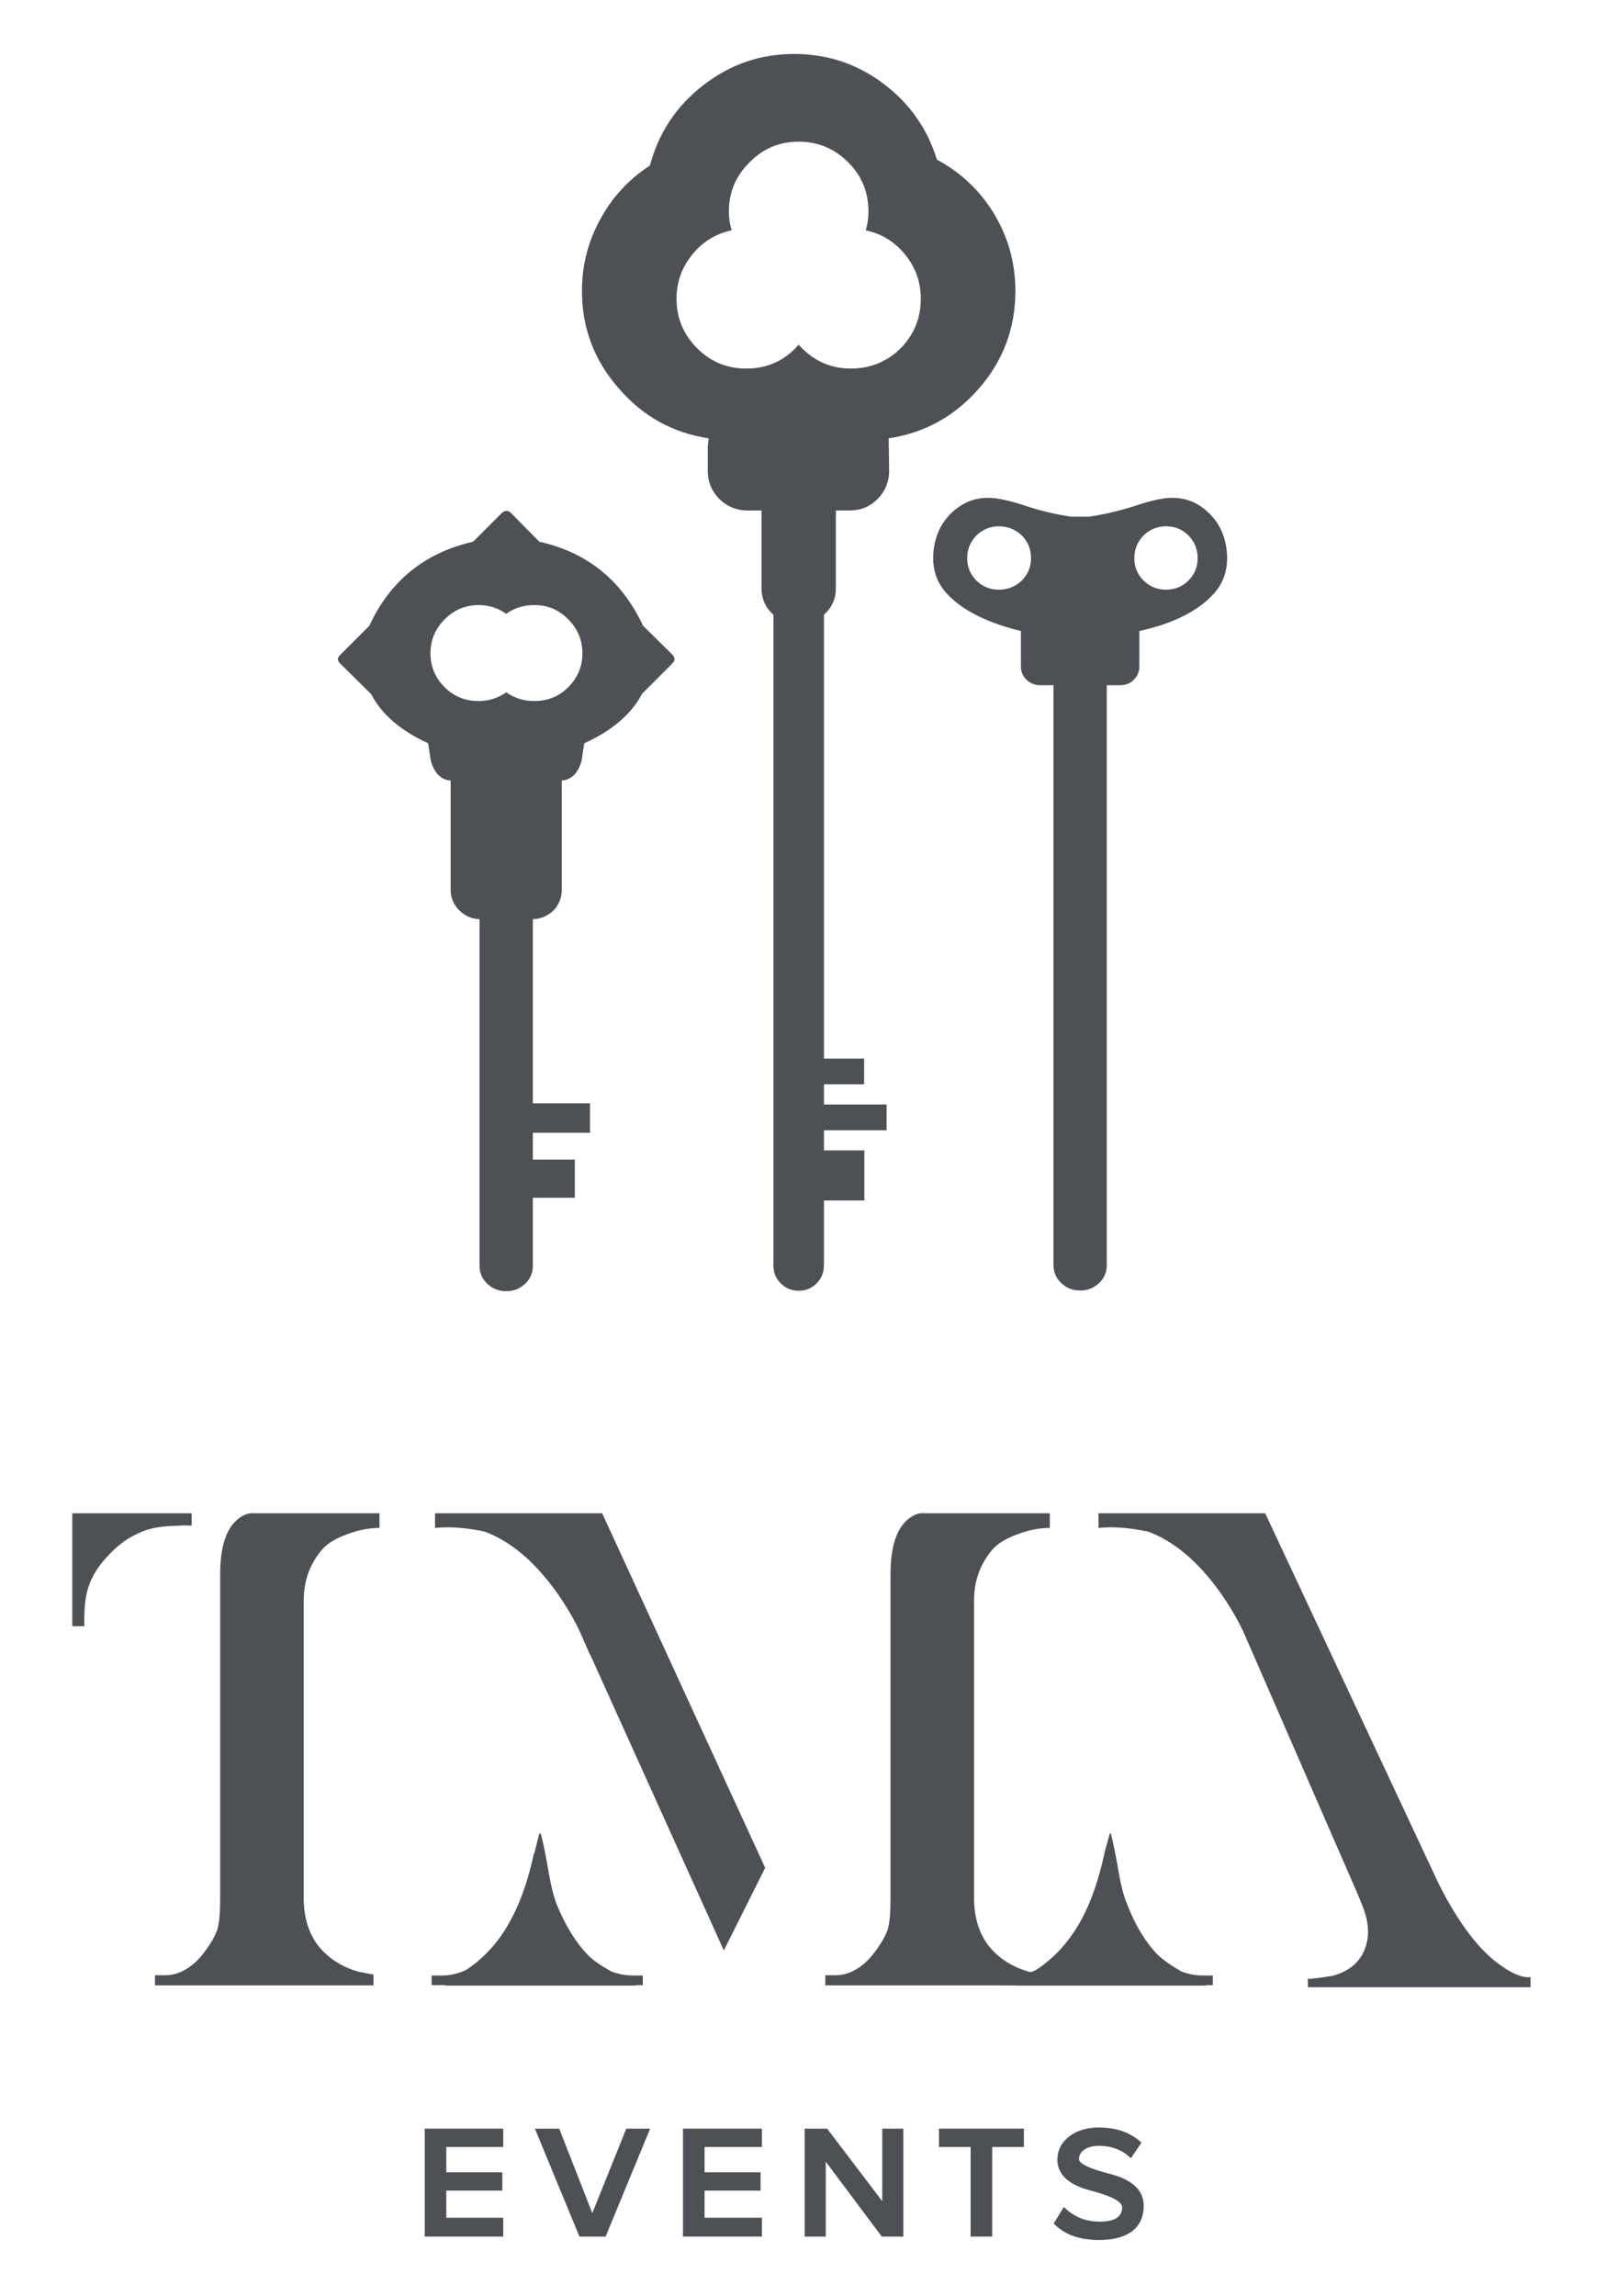 <?xml version="1.0" encoding="utf-8"?><svg xmlns:xlink="http://www.w3.org/1999/xlink" id="Scene_1" image-rendering="auto" baseProfile="basic" version="1.1" x="0px" y="0px" width="70" height="100" viewBox="0 0 70 100" xmlns="http://www.w3.org/2000/svg"><g id="Scene 1_21.0"><g transform="matrix(0.4 0 0 0.4 25.35 2.35)"><path fill="#4D5156" d="M43.25,36.4Q47.2,31.85 47.2,25.8 47.2,21.25 44.85,17.35 42.55,13.6 38.65,11.5 37.1,6.45 32.85,3.25 28.55,0 23.1,0 17.55,0 13.15,3.45 8.8,6.85 7.4,12.15 4,14.35 2.05,17.9 0,21.55 0,25.8 0,31.85 4,36.4 7.9,40.95 13.8,41.85L13.7,42.7 13.7,45.4Q13.7,47.15 14.95,48.45 16.25,49.7 18,49.7L19.55,49.7 19.55,58.15Q19.55,59.9 20.85,61.05L20.85,131.9Q20.85,133.05 21.65,133.85 22.45,134.65 23.6,134.65 24.75,134.65 25.55,133.85 26.35,133.05 26.35,131.9L26.35,61.05Q27.65,59.9 27.65,58.15L27.65,49.7 29.15,49.7Q30.95,49.7 32.2,48.45 33.45,47.15 33.45,45.4L33.4,41.85Q39.3,40.95 43.25,36.4 M35.2,21.85Q36.9,23.95 36.9,26.65 36.9,29.8 34.7,32.05 32.45,34.25 29.3,34.25 25.9,34.25 23.6,31.65 21.35,34.25 17.9,34.25 14.75,34.25 12.55,32.05 10.3,29.8 10.3,26.65 10.3,23.95 12,21.85 13.7,19.75 16.3,19.2 16,18.25 16,17.15 16,14 18.25,11.8 20.45,9.55 23.6,9.55 26.75,9.55 29,11.8 31.2,14 31.2,17.15 31.2,18.25 30.9,19.2 33.5,19.75 35.2,21.85"/></g></g><g id="Scene 1_20.0"><g transform="matrix(0.4 0 0 0.4 14.75 22.25)"><path fill="#4D5156" d="M36.35,15.65L33.15,12.5Q29.7,5.1 21.85,3.35L18.75,0.2Q18.55,0 18.3,0 18,0 17.8,0.2L14.65,3.35Q6.75,5.15 3.35,12.5L0.15,15.7Q-0.3,16.15 0.15,16.6L3.55,19.95Q5.2,23.2 9.75,25.3L10.05,27.25Q10.65,29.25 12.2,29.35L12.2,41.25Q12.2,42.55 13.15,43.5 14.05,44.4 15.35,44.45L15.35,82.2Q15.35,83.35 16.2,84.15 17.05,84.95 18.25,84.95 19.45,84.95 20.3,84.15 21.15,83.35 21.15,82.2L21.15,44.45Q22.45,44.4 23.4,43.5 24.3,42.55 24.3,41.25L24.3,29.35Q25.85,29.25 26.45,27.25L26.75,25.3Q31.25,23.25 33,20L33,19.95 36.35,16.6Q36.8,16.15 36.35,15.65 M25,11.8Q26.55,13.35 26.55,15.5 26.55,17.65 25,19.2 23.5,20.7 21.3,20.7 19.6,20.7 18.25,19.75 16.9,20.7 15.25,20.7 13.05,20.7 11.55,19.2 10,17.65 10,15.5 10,13.35 11.55,11.8 13.1,10.25 15.25,10.25 16.9,10.25 18.25,11.2 19.6,10.25 21.3,10.25 23.5,10.25 25,11.8"/></g></g><g id="Scene 1_19.0"><g transform="matrix(0.4 0 0 0.4 40.65 21.7)"><path fill="#4D5156" d="M30.5,10.45Q32.3,8.5 31.95,5.6 31.6,2.8 29.5,1.15 27.95,-0.1 25.85,-0.05 24.45,0 22.05,0.8 19.6,1.6 17,2L15,2Q12.35,1.6 10,0.8 7.55,0 6.15,-0.05 4.1,-0.1 2.5,1.15 0.4,2.8 0.05,5.6 -0.3,8.5 1.55,10.45 4.05,13.1 9.55,14.45L9.55,18.3Q9.55,19.15 10.15,19.75 10.8,20.35 11.6,20.35L13.1,20.35 13.1,83.5Q13.1,84.65 13.95,85.45 14.8,86.25 16,86.25 17.2,86.25 18.05,85.45 18.9,84.65 18.9,83.5L18.9,20.35 20.4,20.35Q21.25,20.35 21.85,19.75 22.45,19.15 22.45,18.3L22.45,14.45Q27.9,13.25 30.5,10.45 M25.35,9.95Q23.9,9.95 22.9,8.95 21.9,7.95 21.9,6.5 21.9,5.1 22.9,4.05 23.95,3.05 25.35,3.05 26.8,3.05 27.8,4.05 28.8,5.1 28.8,6.5 28.8,7.95 27.8,8.95 26.8,9.95 25.35,9.95 M4.7,8.95Q3.7,7.95 3.7,6.5 3.7,5.1 4.7,4.05 5.75,3.05 7.15,3.05 8.6,3.05 9.65,4.05 10.65,5.05 10.65,6.5 10.65,7.95 9.65,8.95 8.6,9.95 7.15,9.95 5.7,9.95 4.7,8.95"/></g></g><g id="Scene 1_18.0"><g transform="matrix(0.4 0 0 0.4 23.1 48.05)"><path fill="#4D5156" d="M6.5,3.2L6.5,0 0,0 0,3.2 6.5,3.2"/></g></g><g id="Scene 1_17.0"><g transform="matrix(0.4 0 0 0.4 23.1 50.5)"><path fill="#4D5156" d="M4.85,4.15L4.85,0 0,0 0,4.15 4.85,4.15"/></g></g><g id="Scene 1_16.0"><g transform="matrix(0.4 0 0 0.4 35.6 48.1)"><path fill="#4D5156" d="M7.55,2.8L7.55,0 0,0 0,2.8 7.55,2.8"/></g></g><g id="Scene 1_15.0"><g transform="matrix(0.4 0 0 0.4 35.6 46.1)"><path fill="#4D5156" d="M5.1,2.8L5.1,0 0,0 0,2.8 5.1,2.8"/></g></g><g id="Scene 1_14.0"><g transform="matrix(0.4 0 0 0.4 35.65 50.1)"><path fill="#4D5156" d="M5,5.45L5,0 0,0 0,5.45 5,5.45"/></g></g><g id="Scene 1_13.0"><g transform="matrix(0.4 0 0 0.4 6.75 65.9)"><path fill="#4D5156" d="M24.45,1.6L24.45,0 10.8,0Q9.9,-0.1 8.95,0.7 7.1,2.3 7.1,6.65L7.1,42.1Q7.1,44.25 6.8,45.3 6.35,46.6 5.05,48.2 3.25,50.3 1.05,50.3L0,50.3 0,51.4 23.8,51.4 23.8,50.2Q23.8,50.25 22.1,49.9 20.1,49.3 18.75,48.1 16.3,46 16.2,42.15L16.2,9.5Q16.2,6.25 18.25,3.9 19.1,2.95 20.9,2.3 22.7,1.6 24.45,1.6"/></g></g><g id="Scene 1_12.0"><g transform="matrix(0.4 0 0 0.4 47.85 65.9)"><path fill="#4D5156" d="M13.2,8.55Q15,11.1 15.95,13.3L28,40.95Q28.9,43 29.1,43.8 29.55,45.45 29.2,46.8 28.55,49.5 25.55,50.35 22.8,50.8 22.8,50.65L22.8,51.6 47.05,51.6 47.05,50.5Q45.9,50.65 44.05,49.4 40.4,47 37.05,40.35L18.15,0 0,0 0,1.6Q2.3,1.35 5.4,2 9.6,3.55 13.2,8.55"/></g></g><g id="Scene 1_11.0"><g transform="matrix(0.4 0 0 0.4 18.8 79.85)"><path fill="#4D5156" d="M23,16.5L23,15.45 21.9,15.45Q20.7,15.45 19.55,15 17.75,14 16.95,13.15 15,11.1 13.6,7.65 13.15,6.45 12.8,4.5 12.4,2.15 12.1,0.85 11.85,-0.4 11.7,0.1L11.2,2.1 11.15,2.15Q10.2,6.5 8.65,9.35 6.8,12.85 3.75,14.85 2.5,15.45 1.1,15.45L0,15.45 0,16.5 1.5,16.5 1.5,16.55 22.3,16.55 22.25,16.5 23,16.5"/></g></g><g id="Scene 1_10.0"><g transform="matrix(0.4 0 0 0.4 43.65 79.85)"><path fill="#4D5156" d="M22.95,16.5L22.95,15.45 21.85,15.45Q20.65,15.45 19.5,15 17.7,13.95 16.9,13.15 14.9,11.05 13.6,7.65 13.1,6.45 12.75,4.5 12.35,2.15 12.05,0.85 11.8,-0.4 11.7,0.1L11.15,2.1 11.15,2.15Q10.2,6.5 8.65,9.35 6.75,12.85 3.7,14.85 2.5,15.45 1.05,15.45L0,15.45 0,16.5 1.5,16.5 1.5,16.55 22.25,16.55 22.2,16.5 22.95,16.5"/></g></g><g id="Scene 1_9.0"><g transform="matrix(0.4 0 0 0.4 35.95 65.9)"><path fill="#4D5156" d="M24.45,1.6L24.45,0 10.8,0Q9.9,-0.1 8.95,0.7 7.1,2.3 7.1,6.65L7.1,42.1Q7.1,44.25 6.8,45.3 6.35,46.6 5.05,48.2 3.25,50.3 1.05,50.3L0,50.3 0,51.4 23.8,51.4 23.8,50.2Q23.8,50.25 22.1,49.9 20.1,49.3 18.75,48.1 16.3,46 16.2,42.15L16.2,9.5Q16.2,6.25 18.25,3.9 19.1,2.95 20.9,2.3 22.7,1.6 24.45,1.6"/></g></g><g id="Scene 1_8.0"><g transform="matrix(0.4 0 0 0.4 18.95 65.9)"><path fill="#4D5156" d="M16.85,15.35L16.9,15.4 31.45,47.6 35.95,38.6 18.2,0 0,0 0,1.6Q2.3,1.35 5.4,2 9.6,3.55 13.2,8.55 15,11.1 15.95,13.3L16.85,15.35"/></g></g><g id="Scene 1_7.0"><g transform="matrix(0.4 0 0 0.4 3.15 65.9)"><path fill="#4D5156" d="M13,1.35L13,0 0,0Q0.05,0.05 0,0.05L0,12.3 1.35,12.3Q1.25,12.3 1.35,10.2 1.45,8.95 1.75,8.05 2.35,6.15 4.15,4.35 5.7,2.75 7.6,2 8.8,1.5 10.55,1.4L11.65,1.35Q12.35,1.3 13,1.35"/></g></g><g id="Scene 1_6.0"><g transform="matrix(0.4 0 0 0.4 18.5 92.7)"><path fill="#4D5156" d="M8.55,2L8.55,0 0,0 0,11.75 8.55,11.75 8.55,9.7 2.35,9.7 2.35,6.75 8.45,6.75 8.45,4.75 2.35,4.75 2.35,2 8.55,2"/></g></g><g id="Scene 1_5.0"><g transform="matrix(0.4 0 0 0.4 23.3 92.7)"><path fill="#4D5156" d="M4.85,11.75L7.7,11.75 12.55,0 9.95,0 6.25,9.2 2.65,0 0,0 4.85,11.75"/></g></g><g id="Scene 1_4.0"><g transform="matrix(0.4 0 0 0.4 29.75 92.7)"><path fill="#4D5156" d="M8.6,2L8.6,0 0,0 0,11.75 8.6,11.75 8.6,9.7 2.35,9.7 2.35,6.75 8.45,6.75 8.45,4.75 2.35,4.75 2.35,2 8.6,2"/></g></g><g id="Scene 1_3.0"><g transform="matrix(0.4 0 0 0.4 35.05 92.7)"><path fill="#4D5156" d="M10.75,11.75L10.75,0 8.45,0 8.45,7.9 2.45,0 0,0 0,11.75 2.3,11.75 2.3,3.6 8.4,11.75 10.75,11.75"/></g></g><g id="Scene 1_2.0"><g transform="matrix(0.4 0 0 0.4 40.9 92.7)"><path fill="#4D5156" d="M3.45,11.75L5.8,11.75 5.8,2 9.25,2 9.25,0 0,0 0,2 3.45,2 3.45,11.75"/></g></g><g id="Scene 1_1.0"><g transform="matrix(0.4 0 0 0.4 45.9 92.65)"><path fill="#4D5156" d="M8.4,3.35L9.55,1.65Q7.8,0 4.9,0 2.95,0 1.65,1 0.4,2 0.4,3.5 0.4,5.9 3.95,6.85 7.45,7.75 7.45,8.7 7.45,10.25 5,10.25 2.7,10.25 1.1,8.65L0,10.45Q1.7,12.25 4.95,12.25 7.3,12.25 8.6,11.25 9.8,10.25 9.8,8.55 9.8,6.05 6.3,5.1 2.75,4.2 2.75,3.45 2.75,2.8 3.35,2.4 3.95,2 4.9,2 7.05,2 8.4,3.35"/></g></g><defs/></svg>